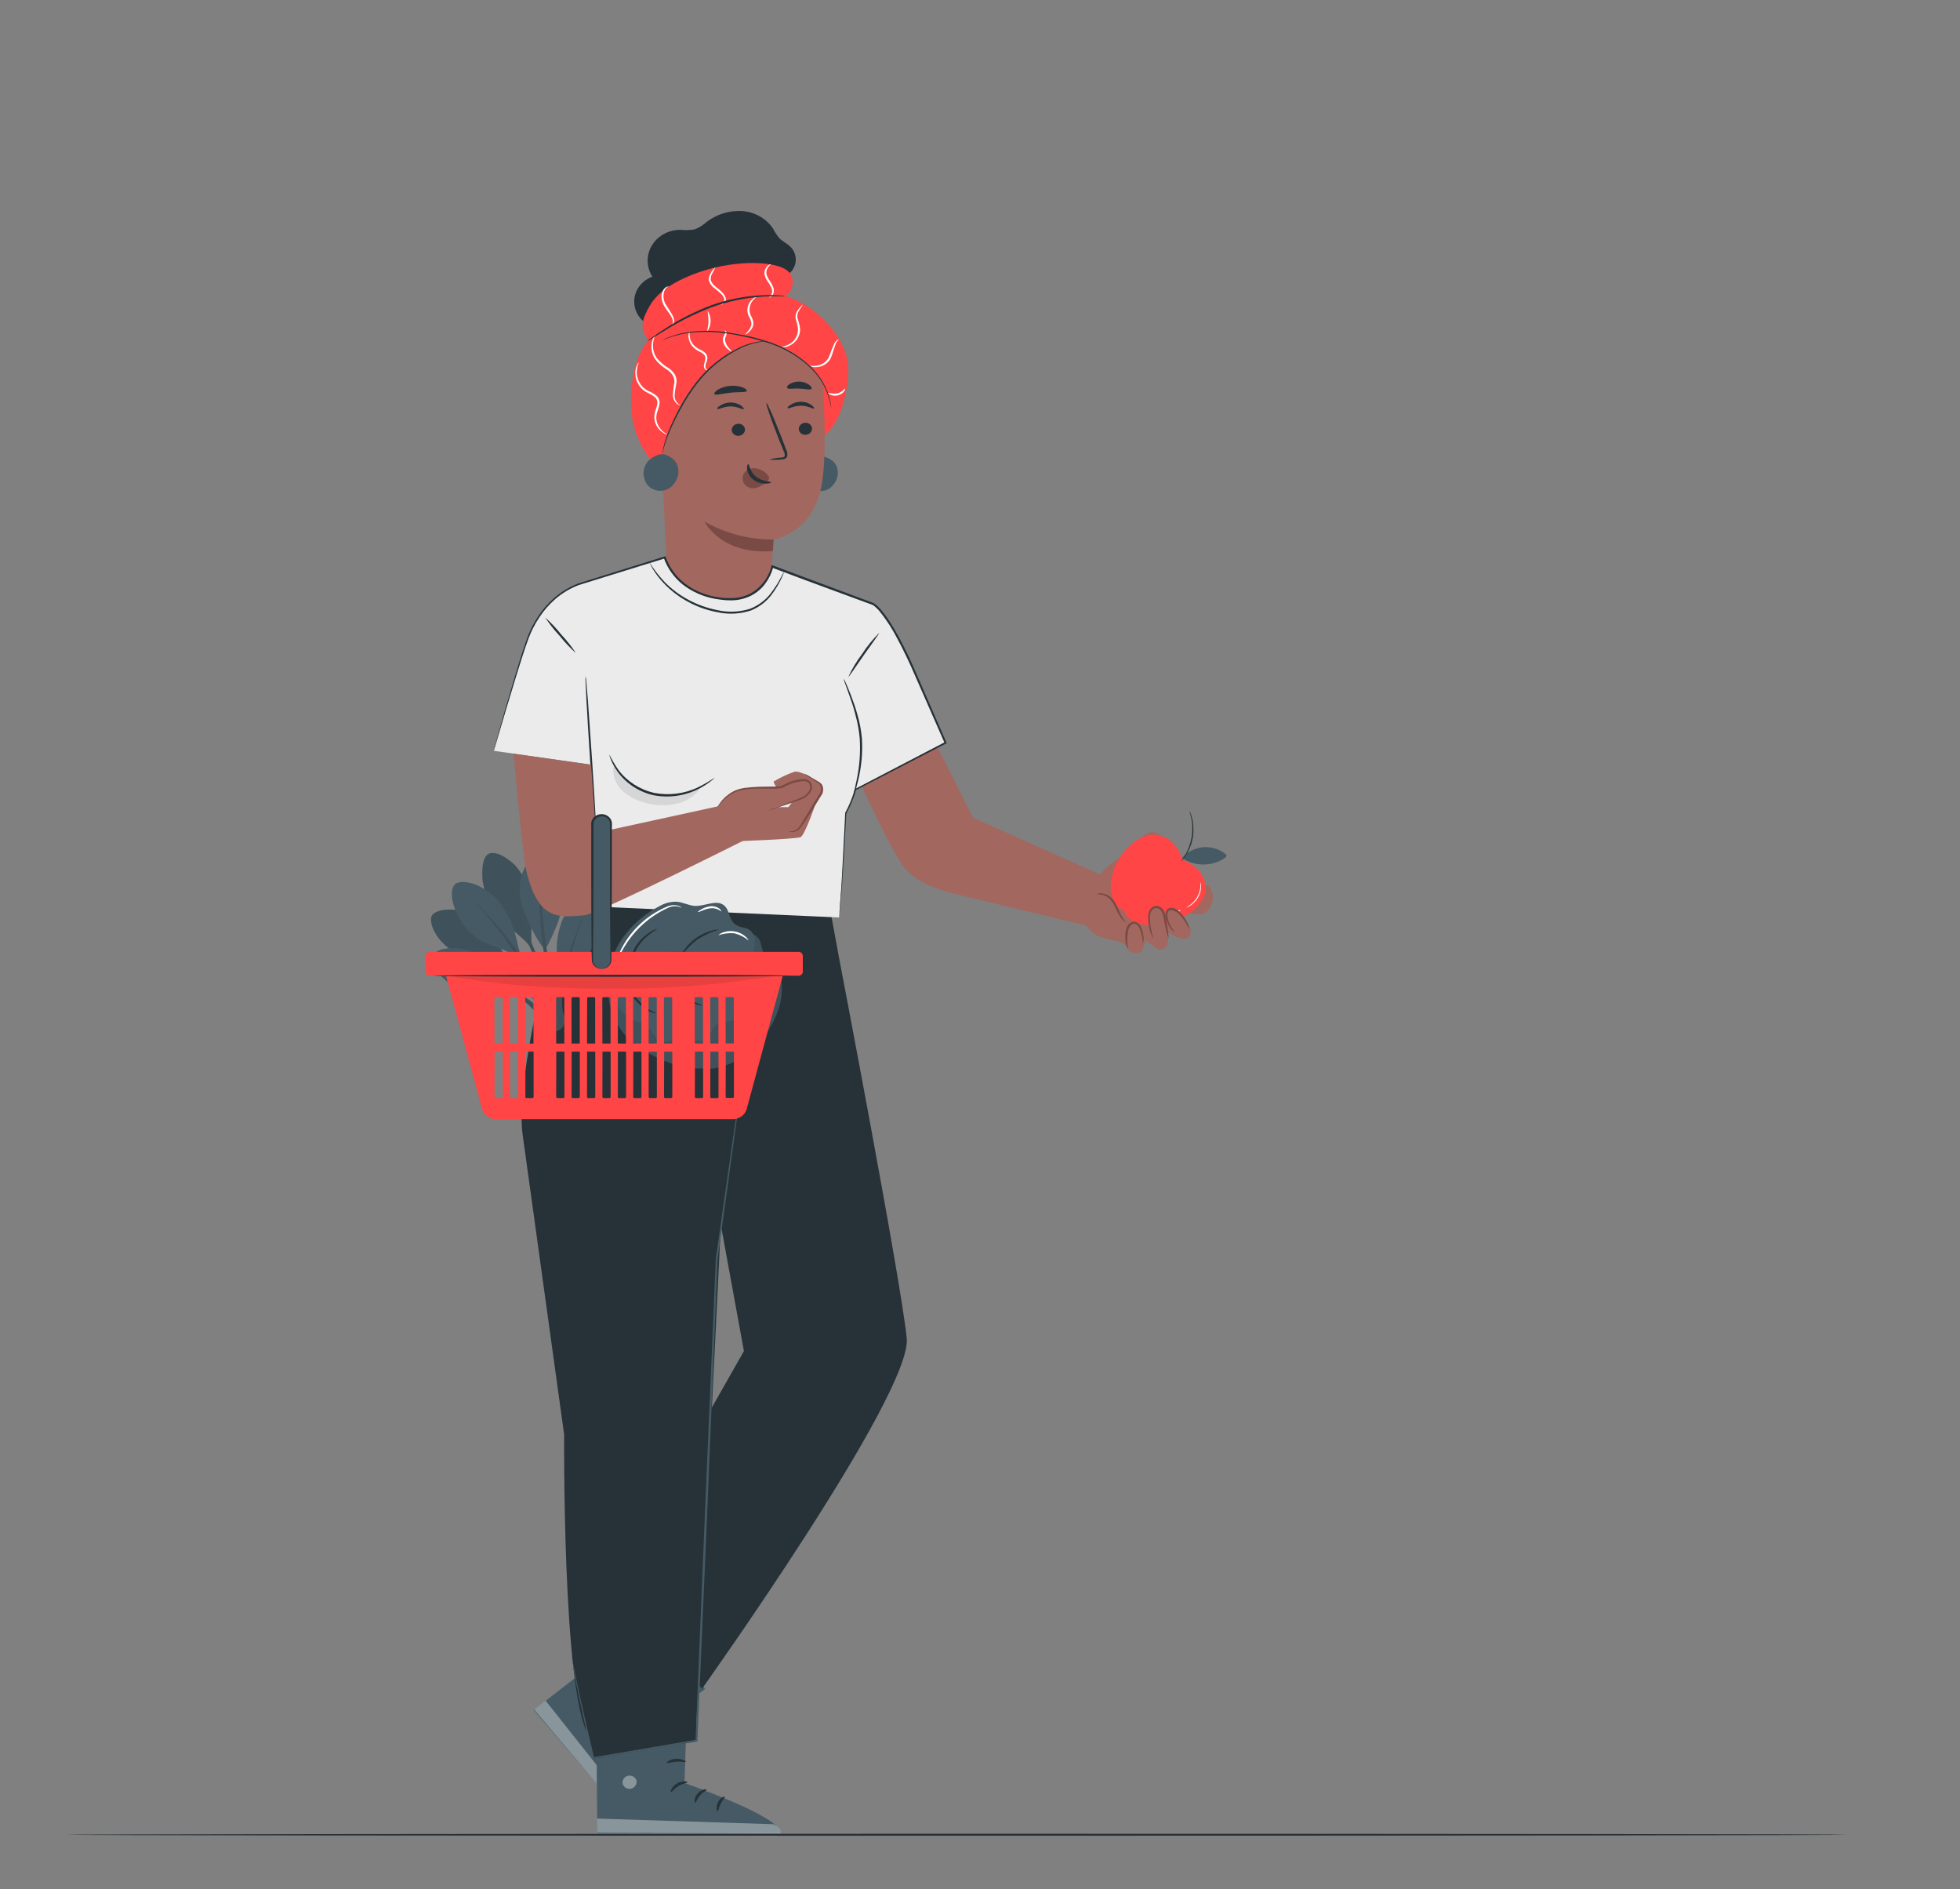 <svg width="468" height="451" viewBox="0 0 468 451" fill="none" xmlns="http://www.w3.org/2000/svg">
<rect x="0" y="0" width="468" height="451" fill="#808080" stroke="none"/>
<path d="M15.651 438.012C15.651 438.15 110.907 438.251 228.364 438.251C345.82 438.251 441.096 438.15 441.096 438.012C441.096 437.874 345.84 437.773 228.364 437.773C110.888 437.773 15.651 437.92 15.651 438.012Z" fill="#263238"/>
<path d="M262.14 210.947C262.14 210.947 261.644 208.858 265.328 206.153C269.012 203.449 270.878 202.906 270.878 202.906C270.878 202.906 272.676 198.306 275.291 198.655C277.906 199.005 277.41 201.047 277.332 201.903C277.254 202.759 272.676 210.017 272.676 210.017C272.676 210.017 271.364 214.507 267.116 214.82C262.869 215.133 262.14 210.947 262.14 210.947Z" fill="#A2675F"/>
<path d="M286.878 211.977C286.878 211.977 288.044 210.938 288.686 211.618C289.416 212.544 289.744 213.7 289.6 214.848C289.366 215.722 288.628 217.47 287.656 218.022C286.684 218.574 283.933 218.022 283.933 218.022L286.878 211.977Z" fill="#A2675F"/>
<path d="M269.188 226.053C268.552 225.378 267.721 224.894 266.797 224.664C265.377 224.388 261.839 223.744 260.78 222.548C259.72 221.352 258.301 219.871 258.301 219.871L262.131 209.374L277.761 212.52L281.299 220.8L269.188 226.053Z" fill="#A2675F"/>
<path d="M282.348 204.7C282.957 204.007 283.705 203.435 284.548 203.017C285.391 202.599 286.313 202.342 287.261 202.261C288.21 202.181 289.165 202.279 290.074 202.549C290.982 202.819 291.825 203.256 292.554 203.835C292.704 203.93 292.811 204.074 292.855 204.24C292.855 204.479 292.671 204.672 292.467 204.81C290.974 205.834 289.178 206.385 287.335 206.385C285.491 206.385 283.695 205.834 282.202 204.81" fill="#455A64"/>
<path d="M279.062 220.23C275.038 221.297 271.412 221.03 269.177 218.813C268.73 218.371 268.72 217.755 268.341 217.295C268.04 217.092 267.713 216.925 267.369 216.798C267.196 216.728 267.041 216.624 266.912 216.494C264.832 214.01 264.696 210.505 266.377 206.669C268.739 201.305 273.706 198.168 277.487 199.64C277.991 199.832 278.476 200.066 278.936 200.339C279.451 200.666 279.916 201.059 280.316 201.508C281.2 202.587 281.899 203.792 282.386 205.077L282.454 205.252C285.438 206.549 287.042 208.242 287.742 210.597C288.86 214.36 284.972 218.666 279.062 220.23Z" fill="#FF4545"/>
<path d="M283.203 216.678C283.577 216.585 283.927 216.423 284.234 216.2C285.004 215.69 285.637 215.015 286.081 214.23C286.525 213.445 286.768 212.573 286.79 211.683C286.826 211.318 286.773 210.949 286.634 210.606C286.634 210.606 286.634 211.02 286.634 211.674C286.562 212.528 286.303 213.359 285.875 214.114C285.446 214.869 284.858 215.532 284.146 216.062C283.582 216.467 283.184 216.642 283.203 216.678Z" fill="#FAFAFA"/>
<path d="M280.794 217.847C280.794 217.902 281.095 217.847 281.396 217.663C281.698 217.479 281.921 217.332 281.892 217.276C281.863 217.221 281.581 217.276 281.28 217.451C280.978 217.626 280.755 217.782 280.794 217.847Z" fill="#FAFAFA"/>
<path d="M284.02 193.623C283.972 193.623 284.244 194.313 284.467 195.463C284.595 196.125 284.67 196.796 284.691 197.469C284.706 198.291 284.648 199.112 284.516 199.925C284.373 200.736 284.155 201.533 283.865 202.308C283.624 202.942 283.332 203.557 282.99 204.148C282.397 205.151 281.921 205.712 281.96 205.739C282.091 205.624 282.211 205.498 282.319 205.362C282.455 205.213 282.582 205.056 282.698 204.893C282.859 204.68 283.008 204.459 283.145 204.231C283.523 203.644 283.848 203.029 284.117 202.391C284.743 200.82 285.028 199.146 284.953 197.469C284.927 196.787 284.833 196.109 284.671 195.445C284.613 195.159 284.526 194.902 284.458 194.681C284.407 194.49 284.342 194.302 284.263 194.12C284.201 193.947 284.12 193.78 284.02 193.623Z" fill="#263238"/>
<path d="M263.803 209.291L232.329 195.206C232.329 195.206 215.494 161.276 211.81 156.124C209.578 153.009 206.876 150.22 203.791 147.844L200.351 175.72C200.351 175.72 212.219 202.878 216.058 207.276C219.897 211.674 227.178 213.155 227.654 213.311C228.13 213.468 260.245 221.159 260.245 221.159L263.803 209.291Z" fill="#A2675F"/>
<path d="M261.858 213.44C261.858 213.523 262.481 213.44 263.375 213.67C263.886 213.823 264.359 214.074 264.765 214.406C265.253 214.839 265.651 215.353 265.941 215.924C266.423 217.034 266.995 218.107 267.652 219.135C268.225 219.926 268.837 220.183 268.857 220.137C268.876 220.091 268.41 219.733 267.953 218.951C267.496 218.169 267.068 216.991 266.388 215.703C266.071 215.079 265.621 214.525 265.066 214.075C264.604 213.71 264.052 213.46 263.462 213.348C262.934 213.188 262.362 213.22 261.858 213.44Z" fill="#7A4A45"/>
<path d="M278.917 217.12C279.434 216.953 279.995 216.953 280.511 217.12C281.25 217.405 284.079 221.481 284.234 221.812C284.39 222.143 284.429 223.946 283.029 224.13C282.15 224.212 281.272 223.961 280.589 223.431L278.917 222.658C278.917 222.658 279.073 225.418 278.451 226.035C278.18 226.346 277.801 226.554 277.381 226.622C276.962 226.689 276.53 226.612 276.167 226.403C275.583 225.961 273.416 224.415 273.416 224.415C273.416 224.415 273.221 227.102 272.055 227.396C271.593 227.52 271.106 227.531 270.638 227.428C270.171 227.325 269.739 227.111 269.382 226.807C269.003 224.856 268.937 222.862 269.188 220.892C269.499 220.275 271.277 220.202 271.861 221.186C272.309 222.152 272.635 223.165 272.833 224.204L274.572 222.732C274.572 222.732 273.999 218.067 274.65 217.368C275.301 216.669 276.818 216.273 277.459 217.368C277.933 218.402 278.26 219.491 278.431 220.607L278.976 220.423C278.976 220.423 277.488 218.325 278.917 217.12Z" fill="#A2675F"/>
<path d="M280.482 222.557C280.55 222.502 279.957 221.977 279.413 220.91C279.095 220.29 278.885 219.625 278.791 218.941C278.717 218.565 278.737 218.178 278.849 217.81C278.901 217.64 279.012 217.492 279.163 217.388C279.315 217.285 279.498 217.233 279.685 217.239C280.519 217.409 281.26 217.856 281.775 218.5C282.26 219.02 282.69 219.584 283.058 220.183C283.365 220.772 283.729 221.333 284.146 221.858C283.988 221.212 283.73 220.592 283.379 220.018C283.04 219.359 282.619 218.742 282.125 218.178C281.836 217.84 281.51 217.532 281.153 217.258C280.746 216.936 280.243 216.742 279.714 216.706C279.419 216.7 279.129 216.787 278.892 216.953C278.654 217.12 278.482 217.356 278.402 217.626C278.266 218.062 278.246 218.524 278.344 218.969C278.469 219.695 278.732 220.393 279.121 221.03C279.414 221.65 279.886 222.179 280.482 222.557Z" fill="#7A4A45"/>
<path d="M279.023 224.02C279.018 223.192 278.927 222.366 278.751 221.554C278.625 220.745 278.479 219.852 278.324 218.896C278.255 218.341 278.084 217.802 277.818 217.304C277.658 217.016 277.426 216.77 277.141 216.589C276.855 216.407 276.527 216.296 276.185 216.264C275.837 216.27 275.498 216.367 275.205 216.544C274.911 216.721 274.675 216.971 274.523 217.267C274.261 217.78 274.134 218.345 274.154 218.914C274.151 219.842 274.255 220.767 274.465 221.674C274.6 222.503 274.904 223.3 275.359 224.02C275.437 224.02 275.067 223.1 274.815 221.61C274.651 220.735 274.57 219.848 274.572 218.96C274.568 218.467 274.681 217.98 274.902 217.534C275.015 217.317 275.187 217.132 275.401 217C275.614 216.867 275.862 216.791 276.117 216.78C276.375 216.809 276.621 216.897 276.834 217.036C277.048 217.176 277.222 217.362 277.342 217.58C277.583 218.027 277.744 218.509 277.818 219.006C278.013 219.926 278.188 220.846 278.353 221.646C278.496 222.456 278.72 223.251 279.023 224.02Z" fill="#7A4A45"/>
<path d="M269.303 226.522C269.381 226.522 269.197 225.795 269.158 224.682C269.145 224.014 269.193 223.346 269.303 222.686C269.31 222.305 269.399 221.929 269.567 221.582C269.734 221.235 269.975 220.925 270.275 220.671C270.434 220.581 270.615 220.534 270.8 220.534C270.985 220.534 271.167 220.581 271.325 220.671C271.63 220.885 271.866 221.175 272.006 221.508C272.305 222.112 272.523 222.749 272.657 223.403C272.88 224.526 272.812 225.243 272.9 225.243C273.101 224.624 273.138 223.966 273.007 223.33C272.916 222.633 272.723 221.952 272.433 221.306C272.264 220.884 271.966 220.519 271.578 220.257C271.344 220.117 271.072 220.043 270.795 220.043C270.519 220.043 270.247 220.117 270.013 220.257C269.559 220.511 269.215 220.909 269.041 221.379C268.897 221.779 268.8 222.193 268.749 222.612C268.658 223.306 268.658 224.007 268.749 224.701C268.788 225.339 268.977 225.962 269.303 226.522Z" fill="#7A4A45"/>
<path d="M155.725 437.616H152.625L127.44 408.241L154.656 387.136L168.381 403.227L150.379 416.107C150.379 416.107 155.696 431.038 155.725 437.616Z" fill="#455A64"/>
<g opacity="0.6">
<path opacity="0.6" d="M143.284 405.002C142.92 404.769 142.477 404.671 142.042 404.727C141.606 404.783 141.207 404.989 140.922 405.306C140.666 405.643 140.555 406.059 140.611 406.471C140.667 406.882 140.886 407.258 141.223 407.523C141.61 407.771 142.08 407.873 142.542 407.81C143.004 407.747 143.424 407.523 143.721 407.183C143.954 406.806 144.023 406.359 143.915 405.935C143.806 405.511 143.527 405.144 143.138 404.91" fill="white"/>
</g>
<g opacity="0.6">
<path opacity="0.6" d="M152.402 437.524L127.548 408.149L130.279 406.005L155.26 437.524H152.402Z" fill="white"/>
</g>
<path d="M150.953 416.456C150.788 416.576 150.04 415.849 148.844 415.49C147.648 415.132 146.599 415.251 146.54 415.058C146.482 414.865 147.639 414.359 149.077 414.819C150.516 415.279 151.128 416.374 150.953 416.456Z" fill="#263238"/>
<path d="M152.373 420.955C152.246 421.121 151.401 420.651 150.225 420.661C149.048 420.67 148.193 421.084 148.067 420.918C147.94 420.753 148.786 419.934 150.225 419.998C151.663 420.063 152.528 420.835 152.373 420.955Z" fill="#263238"/>
<path d="M149.758 426.153C149.593 426.033 150.234 425.178 151.488 424.884C152.742 424.589 153.734 425.049 153.656 425.215C153.578 425.38 152.684 425.307 151.712 425.564C150.74 425.822 149.904 426.291 149.758 426.153Z" fill="#263238"/>
<path d="M154.716 413.08C154.511 413.126 154.123 412.233 153.296 411.396C152.47 410.559 151.586 410.09 151.654 409.906C151.722 409.722 152.888 409.906 153.841 410.918C154.793 411.93 154.91 413.08 154.716 413.08Z" fill="#263238"/>
<path d="M158.088 409.234C158.02 409.289 157.388 408.747 156.717 407.624C156.331 406.958 156.031 406.251 155.823 405.517C155.7 405.082 155.606 404.639 155.541 404.193C155.501 403.93 155.501 403.664 155.541 403.401C155.576 403.21 155.674 403.034 155.82 402.899C155.967 402.763 156.155 402.675 156.358 402.647C156.541 402.639 156.724 402.67 156.892 402.739C157.06 402.807 157.21 402.911 157.33 403.043C157.503 403.248 157.646 403.474 157.757 403.714C157.964 404.128 158.13 404.56 158.253 405.002C158.459 405.743 158.541 406.51 158.496 407.275C158.53 407.983 158.329 408.684 157.923 409.28C157.816 409.28 158.02 408.489 157.923 407.265C157.892 406.557 157.765 405.855 157.544 405.177C157.414 404.779 157.251 404.392 157.058 404.018C156.853 403.604 156.61 403.319 156.377 403.355C156.29 403.355 156.261 403.355 156.212 403.53C156.184 403.726 156.184 403.924 156.212 404.119C156.261 404.536 156.332 404.951 156.426 405.361C156.593 406.062 156.831 406.746 157.135 407.403C157.502 407.99 157.821 408.602 158.088 409.234Z" fill="#263238"/>
<path d="M157.679 409.216C157.602 409.216 157.932 408.415 158.953 407.532C159.558 407.02 160.252 406.609 161.004 406.318C161.453 406.147 161.918 406.017 162.394 405.931C162.693 405.847 163.01 405.837 163.314 405.901C163.619 405.965 163.901 406.103 164.134 406.299C164.251 406.447 164.323 406.622 164.34 406.806C164.357 406.99 164.319 407.175 164.231 407.339C164.102 407.575 163.939 407.792 163.745 407.983C163.301 408.448 162.764 408.824 162.165 409.089C161.566 409.355 160.916 409.504 160.255 409.529C158.836 409.575 158.078 409.069 158.127 409.013C158.819 409.049 159.514 409.049 160.207 409.013C160.934 408.917 161.63 408.672 162.248 408.296C162.612 408.08 162.94 407.813 163.22 407.505C163.541 407.183 163.725 406.833 163.57 406.732C163.418 406.637 163.246 406.575 163.066 406.551C162.886 406.527 162.703 406.542 162.53 406.594C162.1 406.663 161.677 406.768 161.266 406.907C160.572 407.15 159.918 407.485 159.322 407.9C158.253 408.636 157.777 409.28 157.679 409.216Z" fill="#263238"/>
<path d="M142.303 404.367L142.633 437.644L186.373 437.469C186.101 433.513 163.434 425.665 163.434 425.665L164.143 404.34L142.303 404.367Z" fill="#455A64"/>
<g opacity="0.6">
<path opacity="0.6" d="M149.903 423.927C149.483 424.049 149.125 424.314 148.899 424.67C148.673 425.027 148.595 425.45 148.679 425.859C148.789 426.262 149.06 426.609 149.436 426.827C149.811 427.045 150.261 427.117 150.691 427.027C151.135 426.897 151.513 426.615 151.75 426.236C151.987 425.856 152.067 425.407 151.974 424.976C151.81 424.568 151.485 424.237 151.068 424.052C150.651 423.866 150.174 423.841 149.738 423.982" fill="white"/>
</g>
<g opacity="0.6">
<path opacity="0.6" d="M142.623 437.515L142.574 434.148L184.643 435.5C184.643 435.5 186.587 436.31 186.363 437.607L142.623 437.515Z" fill="white"/>
</g>
<path d="M164.143 425.454C164.143 425.656 163.064 425.748 162.024 426.374C160.984 427 160.42 427.883 160.216 427.809C160.012 427.736 160.333 426.558 161.616 425.785C162.899 425.012 164.192 425.27 164.143 425.454Z" fill="#263238"/>
<path d="M168.74 427.229C168.789 427.423 167.866 427.772 167.146 428.628C166.427 429.483 166.174 430.394 165.999 430.385C165.824 430.376 165.649 429.235 166.563 428.186C167.477 427.137 168.731 427.036 168.74 427.229Z" fill="#263238"/>
<path d="M171.365 432.4C171.17 432.446 170.869 431.48 171.413 430.321C171.958 429.162 172.959 428.775 173.046 428.941C173.134 429.106 172.521 429.704 172.074 430.615C171.627 431.526 171.54 432.4 171.365 432.4Z" fill="#263238"/>
<path d="M163.763 420.578C163.676 420.762 162.694 420.486 161.489 420.578C160.284 420.67 159.341 421.019 159.224 420.854C159.107 420.688 160.021 419.934 161.44 419.879C162.859 419.824 163.841 420.44 163.763 420.578Z" fill="#263238"/>
<path d="M162.676 415.665C161.957 415.851 161.198 415.851 160.479 415.665C159.69 415.532 158.92 415.313 158.185 415.012C157.751 414.827 157.329 414.618 156.922 414.386C156.679 414.252 156.457 414.088 156.261 413.899C156.126 413.752 156.045 413.569 156.027 413.375C156.01 413.182 156.058 412.989 156.163 412.822C156.271 412.674 156.417 412.553 156.587 412.471C156.756 412.389 156.945 412.349 157.135 412.353C157.412 412.352 157.687 412.389 157.952 412.463C158.418 412.569 158.874 412.713 159.313 412.896C160.056 413.207 160.742 413.63 161.344 414.147C162.316 415.067 162.715 415.785 162.637 415.822C162.559 415.858 162.044 415.26 161.014 414.524C160.413 414.106 159.76 413.76 159.07 413.494C158.662 413.343 158.243 413.223 157.816 413.135C157.349 413.016 156.951 413.016 156.844 413.209C156.737 413.402 156.795 413.319 156.892 413.448C157.038 413.584 157.201 413.702 157.378 413.798C158.391 414.416 159.499 414.882 160.664 415.177C161.345 415.3 162.017 415.462 162.676 415.665Z" fill="#263238"/>
<path d="M162.395 415.959C161.987 415.381 161.786 414.694 161.821 414C161.781 413.233 161.876 412.465 162.103 411.727C162.244 411.291 162.43 410.869 162.657 410.467C162.771 410.192 162.96 409.949 163.204 409.763C163.447 409.578 163.738 409.456 164.047 409.409C164.252 409.403 164.453 409.456 164.626 409.559C164.799 409.662 164.936 409.812 165.019 409.989C165.133 410.228 165.209 410.482 165.243 410.743C165.32 411.206 165.32 411.678 165.243 412.141C165.113 412.922 164.779 413.659 164.271 414.285C163.415 415.361 162.531 415.61 162.511 415.536C162.492 415.463 163.182 415.049 163.833 414.009C164.209 413.414 164.442 412.748 164.514 412.059C164.571 411.662 164.571 411.259 164.514 410.863C164.436 410.421 164.261 410.071 164.086 410.117C163.911 410.163 163.503 410.449 163.328 410.798C163.114 411.158 162.932 411.533 162.783 411.921C162.55 412.59 162.412 413.286 162.375 413.991C162.278 415.168 162.511 415.932 162.395 415.959Z" fill="#263238"/>
<path d="M146.055 211.6C146.055 211.6 139.572 216.2 136.559 222.161C133.545 228.123 127.665 242.944 127.665 242.944C127.665 242.944 123.514 261.767 124.797 270.903C126.08 280.039 134.702 342.47 134.702 342.47C134.702 342.47 134.274 403.19 140.388 413.991L141.749 419.833L166.399 415.693L166.253 412.187L172.085 293.167L186.918 212.143L146.055 211.6Z" fill="#263238"/>
<path d="M200.467 229.319C200.467 229.319 215.212 306.148 216.505 319.479C217.797 332.81 167.652 403.126 167.652 403.126L144.703 380.503L177.634 322.543L166.942 264.15L181.833 212.548L197.473 213.072L200.467 229.319Z" fill="#263238"/>
<path d="M136.547 395.112C136.572 395.682 136.631 396.25 136.722 396.814C136.878 397.928 137.16 399.574 137.568 401.681C138.394 405.904 139.726 412.031 141.504 419.695V419.851H141.679L166.349 415.757H166.533V415.573C167.214 399.556 168.03 380.411 168.915 359.886C169.828 337.806 170.664 317.308 171.364 300.5C173.221 287.003 174.747 275.834 175.816 268.024C176.331 264.141 176.739 261.096 177.012 258.998C177.148 257.968 177.245 257.158 177.313 256.625C177.381 256.091 177.391 255.806 177.391 255.806C177.391 255.806 177.332 256.082 177.245 256.616C177.157 257.149 177.041 257.959 176.875 258.98C176.574 261.078 176.127 264.114 175.554 267.987C174.436 275.798 172.842 286.948 170.917 300.444C170.198 317.253 169.323 337.732 168.38 359.821C167.525 380.356 166.738 399.501 166.077 415.527L166.271 415.316L141.66 419.52L141.874 419.649C140.037 412.004 138.656 405.849 137.772 401.672C137.335 399.565 137.014 397.937 136.8 396.824C136.703 396.272 136.644 395.848 136.605 395.572C136.595 395.418 136.576 395.265 136.547 395.112Z" fill="#455A64"/>
<path d="M115.164 209.521C115.346 211.778 116.082 213.964 117.312 215.906C120.831 221.619 124.729 223.431 126.391 225.814C126.663 226.219 126.605 226.486 126.994 226.338C127.382 226.191 127.081 225.759 126.994 225.483C126.546 223.818 127.47 217.396 126.371 213.155C125.858 210.738 124.704 208.484 123.018 206.604C121.657 205.215 118.732 203.062 116.817 203.771C114.902 204.479 115.164 208.739 115.164 209.521Z" fill="#455A64"/>
<g opacity="0.3">
<path opacity="0.3" d="M115.164 209.521C115.346 211.778 116.082 213.964 117.312 215.906C120.831 221.619 124.729 223.431 126.391 225.814C126.663 226.219 126.605 226.486 126.994 226.338C127.382 226.191 127.081 225.759 126.994 225.483C126.546 223.818 127.47 217.396 126.371 213.155C125.858 210.738 124.704 208.484 123.018 206.604C121.657 205.215 118.732 203.062 116.817 203.771C114.902 204.479 115.164 208.739 115.164 209.521Z" fill="black"/>
</g>
<path d="M109.769 228.16C111.316 228.974 112.984 229.564 114.716 229.908C117.415 230.451 120.057 231.224 122.609 232.217C123.202 232.493 119.207 225.464 116.68 222.272C114.94 220.082 111.411 217.065 107.484 217.147C105.657 217.147 104.092 217.451 103.247 218.399C102.197 219.53 103.402 224.655 109.769 228.16Z" fill="#455A64"/>
<g opacity="0.3">
<path opacity="0.3" d="M109.769 228.16C111.316 228.974 112.984 229.564 114.716 229.908C117.415 230.451 120.057 231.224 122.609 232.217C123.202 232.493 119.207 225.464 116.68 222.272C114.94 220.082 111.411 217.065 107.484 217.147C105.657 217.147 104.092 217.451 103.247 218.399C102.197 219.53 103.402 224.655 109.769 228.16Z" fill="black"/>
</g>
<path d="M108.468 235.52C110.93 236.786 113.737 237.321 116.525 237.056C121.123 236.56 123.077 237.627 123.077 237.627C123.271 237.351 122.921 236.55 123.193 236.707C121.831 235.663 120.63 234.442 119.626 233.082C118.12 230.929 116.438 228.022 110.392 226.522C109.42 226.283 104.055 225.878 103.297 228.362C102.538 230.846 106.028 234.039 108.468 235.52Z" fill="#455A64"/>
<path d="M132.932 209.493C134.262 212.837 134.402 216.5 133.331 219.926C132.472 222.218 131.442 224.45 130.249 226.605C130.181 227.203 127.139 223.183 124.923 216.917C123.934 214.361 123.811 211.576 124.573 208.95C124.884 207.947 126.138 204.589 128.461 204.599C130.784 204.608 132.572 208.637 132.932 209.493Z" fill="#455A64"/>
<path d="M142.38 223.063C142.04 225.404 140.986 227.6 139.348 229.384C138.039 230.837 136.605 232.185 135.061 233.413C134.721 233.413 134.391 233.744 134.4 233.413C133.397 231.197 132.9 228.805 132.942 226.394C132.972 224.05 133.439 221.729 134.323 219.54C136.053 216.007 138.784 214.774 140.213 215.409C142.264 216.356 142.73 220.266 142.38 223.063Z" fill="#455A64"/>
<path d="M114.397 211.545C116.559 212.654 118.414 214.23 119.811 216.145C123.699 221.757 123.262 226.053 124.613 228.648C124.924 229.246 124.943 230.929 124.292 229.926C122.484 227.166 119.179 226.357 117.488 225.768C114.553 224.78 112.061 222.875 110.422 220.367C107.088 215.381 107.681 211.913 108.672 211.075C109.984 209.99 113.104 210.855 114.397 211.545Z" fill="#455A64"/>
<path d="M121.452 235.824C124.105 237.056 126.538 238.674 128.664 240.617C126.26 236.444 123.049 232.737 119.197 229.687C113.579 225.152 106.901 220.864 106.901 220.864C111.655 223.333 116.135 226.245 120.276 229.558C122.653 231.451 124.908 233.475 127.031 235.621C126.798 235.06 126.526 234.462 126.234 233.781C121.734 223.661 111.985 213.863 111.985 213.863C111.985 213.863 122.385 223.661 126.225 231.518C127.012 233.128 128.237 235.796 129.549 238.473C129.607 237.36 129.549 233.597 127.274 227.912C124.737 221.646 118.313 206.586 118.264 206.466C118.215 206.347 125.185 220.726 128.314 228.353C129.228 230.598 130.336 233.358 131.23 235.833C130.783 233.33 130.258 229.954 129.559 225.538C128.807 219.74 128.628 213.888 129.024 208.058C129.124 213.622 129.529 219.177 130.239 224.701C130.916 229.102 131.91 233.455 133.213 237.728C133.485 236.265 133.942 234.398 134.516 232.015C135.728 227.32 137.411 222.745 139.541 218.353C137.846 222.634 136.475 227.025 135.439 231.49C133.903 238.685 133.981 240.019 134.691 242.595C135.711 246.275 131.24 247.627 129.51 244.324C128.246 241.932 126.293 238.961 120.451 236.155C113.9 232.999 106.386 230.322 106.386 230.322C111.581 231.7 116.626 233.542 121.452 235.824Z" fill="#455A64"/>
<path opacity="0.1" d="M121.452 235.824C124.105 237.056 126.538 238.674 128.664 240.617C126.26 236.444 123.049 232.737 119.197 229.687C113.579 225.152 106.901 220.864 106.901 220.864C111.655 223.333 116.135 226.245 120.276 229.558C122.653 231.451 124.908 233.475 127.031 235.621C126.798 235.06 126.526 234.462 126.234 233.781C121.734 223.661 111.985 213.863 111.985 213.863C111.985 213.863 122.385 223.661 126.225 231.518C127.012 233.128 128.237 235.796 129.549 238.473C129.607 237.36 129.549 233.597 127.274 227.912C124.737 221.646 118.313 206.586 118.264 206.466C118.215 206.347 125.185 220.726 128.314 228.353C129.228 230.598 130.336 233.358 131.23 235.833C130.783 233.33 130.258 229.954 129.559 225.538C128.807 219.74 128.628 213.888 129.024 208.058C129.124 213.622 129.529 219.177 130.239 224.701C130.916 229.102 131.91 233.455 133.213 237.728C133.485 236.265 133.942 234.398 134.516 232.015C135.728 227.32 137.411 222.745 139.541 218.353C137.846 222.634 136.475 227.025 135.439 231.49C133.903 238.685 133.981 240.019 134.691 242.595C135.711 246.275 131.24 247.627 129.51 244.324C128.246 241.932 126.293 238.961 120.451 236.155C113.9 232.999 106.386 230.322 106.386 230.322C111.581 231.7 116.626 233.542 121.452 235.824Z" fill="black"/>
<path d="M187.696 65.817C188.318 65.468 188.847 64.99 189.243 64.417C189.638 63.845 189.89 63.194 189.978 62.515C190.067 61.836 189.989 61.147 189.752 60.501C189.514 59.855 189.124 59.269 188.609 58.788C187.812 58.043 186.743 57.583 186.004 56.782C185.448 56.076 184.963 55.321 184.556 54.528C183.747 53.334 182.652 52.336 181.36 51.616C180.069 50.895 178.617 50.471 177.12 50.379C174.107 50.239 171.143 51.148 168.79 52.937C167.932 53.719 166.926 54.343 165.826 54.777C164.692 54.955 163.537 54.986 162.395 54.869C161.016 54.873 159.664 55.223 158.476 55.884C157.287 56.546 156.306 57.494 155.633 58.632C154.959 59.771 154.617 61.058 154.643 62.362C154.668 63.667 155.058 64.942 155.775 66.056C154.293 66.588 153.056 67.598 152.284 68.908C151.511 70.219 151.253 71.745 151.554 73.219C151.855 74.692 152.696 76.017 153.929 76.961C155.162 77.904 156.708 78.405 158.293 78.375C160.213 78.186 162.073 77.635 163.765 76.755C170.952 73.702 178.486 71.439 186.218 70.012" fill="#263238"/>
<path d="M156.912 111.541C153.122 107.579 150.923 102.483 150.701 97.143C150.497 91.853 151.401 85.247 154.861 81.098C152.45 78.623 153.452 75.872 155.192 72.928C156.931 69.984 159.993 67.969 163.181 66.488C167.953 64.272 173.16 63.018 178.471 62.808C182.787 62.643 188.531 63.333 189.114 66.277C189.337 67.075 189.315 67.918 189.05 68.705C188.785 69.492 188.288 70.191 187.617 70.72C190.618 71.671 193.357 73.243 195.636 75.32C201.021 80.206 203.121 85.155 202.44 90.666C201.76 96.177 200.496 100.464 196.968 103.951" fill="#FF4545"/>
<path d="M193.469 110.4C194.081 109.821 194.831 109.388 195.656 109.14H195.49C195.641 109.109 195.794 109.088 195.947 109.075C196.228 109.01 196.52 108.999 196.806 109.043C197.092 109.088 197.365 109.186 197.609 109.333C198.527 109.673 199.274 110.331 199.699 111.173C200.028 111.919 200.136 112.736 200.009 113.536C199.882 114.335 199.526 115.087 198.98 115.708C198.581 116.278 198.008 116.72 197.338 116.975C196.668 117.23 195.932 117.286 195.227 117.136C194.522 116.987 193.882 116.638 193.391 116.137C192.9 115.636 192.581 115.005 192.477 114.328C192.283 113.647 192.273 112.931 192.446 112.245C192.619 111.559 192.971 110.925 193.469 110.4Z" fill="#455A64"/>
<path d="M159.973 150.705L156.882 87.078C156.866 86.052 157.257 85.057 157.976 84.29C158.695 83.522 159.692 83.037 160.77 82.929L183.894 77.565C191.291 76.875 196.141 85.523 196.53 92.552C196.996 100.354 197.23 109.894 196.209 115.708C194.158 127.402 184.672 128.828 184.672 128.828L183.991 138.34L183.875 153.3L159.973 150.705Z" fill="#A2675F"/>
<path d="M193.896 102.295C193.897 102.687 193.735 103.064 193.447 103.346C193.158 103.627 192.765 103.792 192.351 103.804C192.149 103.816 191.946 103.79 191.755 103.728C191.563 103.665 191.387 103.568 191.236 103.44C191.085 103.312 190.962 103.158 190.875 102.985C190.788 102.812 190.738 102.624 190.728 102.433C190.728 102.041 190.889 101.665 191.178 101.385C191.467 101.105 191.86 100.943 192.273 100.933C192.475 100.919 192.677 100.944 192.869 101.005C193.06 101.067 193.236 101.164 193.388 101.291C193.539 101.417 193.662 101.572 193.749 101.744C193.837 101.916 193.887 102.104 193.896 102.295Z" fill="#263238"/>
<path d="M194.354 97.52C194.159 97.713 192.964 96.858 191.263 96.858C189.562 96.858 188.298 97.649 188.113 97.446C187.929 97.244 188.23 97.005 188.774 96.637C189.514 96.155 190.394 95.904 191.292 95.919C192.181 95.918 193.047 96.189 193.761 96.692C194.276 97.06 194.461 97.409 194.354 97.52Z" fill="#263238"/>
<path d="M177.887 102.534C177.887 102.926 177.726 103.303 177.437 103.585C177.149 103.867 176.756 104.031 176.341 104.043C176.139 104.055 175.937 104.029 175.745 103.967C175.554 103.905 175.377 103.807 175.226 103.679C175.075 103.552 174.952 103.397 174.865 103.224C174.778 103.051 174.728 102.863 174.718 102.672C174.718 102.281 174.879 101.905 175.168 101.624C175.457 101.344 175.85 101.182 176.263 101.172C176.465 101.159 176.667 101.183 176.859 101.245C177.05 101.306 177.227 101.403 177.378 101.53C177.529 101.657 177.652 101.811 177.739 101.983C177.827 102.156 177.877 102.343 177.887 102.534Z" fill="#263238"/>
<path d="M177.586 97.686C177.382 97.879 176.186 97.032 174.485 97.023C172.784 97.014 171.569 97.814 171.336 97.612C171.103 97.409 171.452 97.18 171.997 96.802C172.739 96.326 173.617 96.075 174.514 96.085C175.402 96.093 176.265 96.363 176.983 96.858C177.508 97.244 177.683 97.603 177.586 97.686Z" fill="#263238"/>
<path d="M183.68 109.701C184.584 109.442 185.518 109.291 186.46 109.25C186.898 109.25 187.306 109.13 187.384 108.854C187.416 108.431 187.315 108.008 187.092 107.64C186.694 106.646 186.266 105.598 185.829 104.494C184.069 100.013 182.806 96.324 183 96.214C183.194 96.103 184.769 99.728 186.519 104.218C186.946 105.322 187.345 106.37 187.734 107.382C187.999 107.883 188.075 108.455 187.947 109.002C187.881 109.145 187.783 109.273 187.658 109.376C187.534 109.48 187.387 109.556 187.228 109.6C186.984 109.663 186.733 109.694 186.48 109.692C185.551 109.806 184.61 109.809 183.68 109.701Z" fill="#263238"/>
<path d="M184.721 128.8C178.899 128.844 173.178 127.356 168.197 124.503C168.197 124.503 172.153 132.572 184.536 131.56L184.721 128.8Z" fill="#7A4A45"/>
<path d="M183.408 113.546C183.026 113.01 182.513 112.569 181.912 112.262C181.311 111.954 180.64 111.789 179.957 111.78C179.512 111.785 179.075 111.891 178.682 112.089C178.29 112.288 177.954 112.573 177.702 112.921C177.429 113.327 177.291 113.802 177.309 114.283C177.326 114.764 177.497 115.229 177.799 115.617C178.101 116.004 178.52 116.296 179.001 116.453C179.481 116.611 180.001 116.627 180.492 116.5C181.44 116.209 182.302 115.711 183.009 115.046C183.238 114.886 183.424 114.679 183.554 114.439C183.621 114.31 183.651 114.166 183.641 114.022C183.63 113.878 183.58 113.74 183.495 113.62" fill="#7A4A45"/>
<path d="M178.656 110.786C178.938 110.786 178.928 112.525 180.503 113.785C182.078 115.046 184.051 114.862 184.06 115.101C184.07 115.34 183.623 115.441 182.787 115.46C181.703 115.464 180.651 115.109 179.813 114.457C179.012 113.826 178.499 112.926 178.384 111.945C178.345 111.209 178.53 110.777 178.656 110.786Z" fill="#263238"/>
<path d="M178.344 93.306C178.169 93.748 176.468 93.527 174.456 93.748C172.444 93.969 170.83 94.466 170.568 94.07C170.451 93.877 170.733 93.472 171.384 93.049C172.264 92.526 173.264 92.21 174.3 92.129C175.324 92.023 176.359 92.145 177.323 92.488C178.013 92.754 178.344 93.104 178.344 93.306Z" fill="#263238"/>
<path d="M193.769 92.819C193.458 93.187 192.292 92.819 190.853 92.764C189.415 92.708 188.248 92.994 187.937 92.607C187.811 92.423 188.005 92.055 188.53 91.687C189.236 91.274 190.056 91.07 190.885 91.099C191.714 91.129 192.515 91.391 193.186 91.853C193.74 92.267 193.896 92.644 193.769 92.819Z" fill="#263238"/>
<path d="M185.557 80.96C185.557 80.96 173.951 80.638 164.989 92.92C159.079 101.016 157.709 111.255 157.709 111.255L153.52 91.678L156.96 82.8L165.038 78.614L180.288 77.988L185.984 80.748" fill="#FF4545"/>
<path d="M162.792 81.641C181.337 77.666 196.024 83.655 198.532 97.409L202.42 88.43L192.972 77.344L182.484 74.584L161.256 77.344L162.792 81.641Z" fill="#FF4545"/>
<path d="M154.899 109.912C155.556 109.289 156.363 108.825 157.251 108.56H157.076C157.239 108.525 157.405 108.504 157.572 108.496C157.872 108.423 158.184 108.409 158.49 108.454C158.796 108.5 159.089 108.605 159.351 108.762C160.336 109.137 161.14 109.845 161.606 110.75C161.956 111.553 162.069 112.431 161.932 113.29C161.795 114.149 161.413 114.956 160.828 115.626C160.385 116.217 159.767 116.671 159.052 116.931C158.336 117.192 157.556 117.246 156.808 117.088C156.061 116.929 155.379 116.566 154.849 116.042C154.319 115.518 153.964 114.858 153.83 114.144C153.619 113.411 153.606 112.639 153.793 111.899C153.98 111.16 154.36 110.476 154.899 109.912Z" fill="#455A64"/>
<path d="M159.371 103.721C159.073 103.691 158.789 103.59 158.545 103.426C157.846 103.032 157.269 102.47 156.873 101.798C156.259 100.79 156.081 99.597 156.377 98.468C156.542 97.851 156.795 97.235 156.912 96.627C156.994 96.322 156.995 96.003 156.913 95.697C156.832 95.392 156.671 95.111 156.445 94.879C155.916 94.432 155.315 94.066 154.666 93.794C154.028 93.481 153.46 93.052 152.995 92.534C152.231 91.637 151.782 90.537 151.711 89.387C151.652 88.623 151.786 87.857 152.1 87.151C152.197 86.887 152.353 86.646 152.557 86.443C152.164 87.368 151.995 88.365 152.061 89.359C152.183 90.422 152.632 91.427 153.354 92.248C153.787 92.717 154.312 93.102 154.9 93.38C155.611 93.67 156.267 94.068 156.844 94.558C157.12 94.842 157.317 95.186 157.419 95.56C157.521 95.934 157.524 96.326 157.427 96.701C157.291 97.409 157.019 98.017 156.863 98.596C156.568 99.624 156.696 100.719 157.223 101.66C157.571 102.301 158.07 102.858 158.681 103.288C159.099 103.574 159.381 103.684 159.371 103.721Z" fill="white"/>
<path d="M156.494 79.874C156.11 80.75 155.909 81.687 155.901 82.634C155.924 83.639 156.237 84.619 156.805 85.468C157.612 86.449 158.6 87.284 159.721 87.933C160.311 88.344 160.805 88.868 161.169 89.47C161.479 90.056 161.604 90.714 161.529 91.365C161.311 92.371 161.155 93.388 161.062 94.41C161.048 95.088 161.305 95.745 161.781 96.25C162.131 96.582 162.442 96.618 162.423 96.674C162.404 96.729 162.345 96.674 162.209 96.674C162.003 96.623 161.811 96.532 161.645 96.407C161.354 96.161 161.119 95.863 160.952 95.529C160.785 95.196 160.69 94.834 160.673 94.466C160.704 93.425 160.821 92.388 161.023 91.365C161.079 90.798 160.965 90.227 160.693 89.718C160.364 89.173 159.921 88.697 159.39 88.32C158.228 87.638 157.215 86.751 156.406 85.707C155.813 84.786 155.512 83.722 155.541 82.644C155.555 81.928 155.727 81.222 156.047 80.573C156.133 80.309 156.287 80.07 156.494 79.874Z" fill="white"/>
<path d="M169.373 88.366C169.373 88.366 169.227 88.541 168.868 88.467C168.659 88.415 168.474 88.298 168.343 88.136C168.163 87.922 168.067 87.655 168.071 87.382C168.071 86.793 168.401 86.176 168.44 85.541C168.479 84.907 167.934 84.382 167.215 84.023C166.46 83.709 165.794 83.23 165.271 82.625C164.86 82.101 164.584 81.493 164.464 80.85C164.296 80.272 164.359 79.656 164.639 79.12C164.632 79.675 164.678 80.229 164.775 80.776C164.926 81.351 165.208 81.888 165.602 82.349C166.114 82.894 166.748 83.325 167.458 83.609C167.858 83.803 168.215 84.069 168.508 84.391C168.797 84.717 168.94 85.136 168.907 85.56C168.809 86.351 168.44 86.876 168.43 87.4C168.407 87.584 168.443 87.77 168.533 87.934C168.623 88.098 168.763 88.232 168.936 88.32C169.188 88.403 169.363 88.32 169.373 88.366Z" fill="white"/>
<path d="M173.036 78.89C173.036 78.89 173.163 78.89 173.299 78.982C173.382 79.077 173.443 79.188 173.48 79.306C173.517 79.425 173.528 79.549 173.513 79.672C173.438 79.987 173.334 80.295 173.202 80.592C173.105 80.917 173.105 81.261 173.202 81.585C173.382 82.203 173.715 82.77 174.174 83.242C174.523 83.637 174.747 83.895 174.698 83.95C174.65 84.005 174.349 83.83 173.921 83.481C173.305 83.011 172.865 82.366 172.667 81.641C172.564 81.228 172.591 80.797 172.745 80.399C172.897 80.133 173.033 79.86 173.153 79.58C173.205 79.344 173.163 79.099 173.036 78.89Z" fill="white"/>
<path d="M191.611 72.744C191.611 72.744 191.611 72.938 191.407 73.213C191.203 73.49 190.941 73.876 190.668 74.364C190.513 74.644 190.417 74.951 190.387 75.267C190.357 75.583 190.393 75.901 190.494 76.204C190.788 76.996 190.975 77.822 191.048 78.66C191.045 79.533 190.768 80.385 190.251 81.107C189.829 81.69 189.257 82.162 188.588 82.478C188.007 82.815 187.319 82.948 186.644 82.855C187.262 82.686 187.861 82.461 188.433 82.183C189.015 81.858 189.507 81.407 189.871 80.868C190.312 80.207 190.548 79.442 190.552 78.66C190.483 77.856 190.313 77.062 190.046 76.296C189.95 75.946 189.929 75.582 189.984 75.225C190.039 74.868 190.169 74.525 190.367 74.216C190.635 73.835 190.93 73.473 191.252 73.131C191.466 72.864 191.582 72.726 191.611 72.744Z" fill="white"/>
<path d="M200.292 81.043C200.37 81.126 199.738 81.383 199.495 82.248C199.379 82.689 199.145 83.223 198.961 83.784C198.796 84.443 198.561 85.084 198.261 85.698C197.934 86.261 197.461 86.736 196.886 87.077C196.311 87.418 195.653 87.615 194.975 87.648C194.425 87.728 193.863 87.61 193.401 87.317C193.401 87.234 194.013 87.437 194.946 87.317C195.542 87.241 196.111 87.035 196.608 86.716C197.106 86.397 197.519 85.973 197.814 85.477C198.097 84.881 198.335 84.266 198.523 83.637C198.747 83.039 199 82.57 199.165 82.128C199.298 81.756 199.553 81.433 199.894 81.208C200.127 81.061 200.273 81.024 200.292 81.043Z" fill="white"/>
<path d="M201.798 92.782C201.846 92.782 201.798 93.076 201.535 93.444C201.168 93.915 200.64 94.25 200.04 94.391C199.44 94.532 198.807 94.471 198.25 94.217C197.832 94.015 197.657 93.794 197.696 93.748C198.416 93.958 199.174 94.021 199.922 93.932C201.127 93.647 201.671 92.708 201.798 92.782Z" fill="white"/>
<path d="M180.647 70.84C180.696 70.913 180.132 71.189 179.607 71.944C179.269 72.427 179.059 72.981 178.995 73.557C178.93 74.134 179.014 74.716 179.238 75.256C179.63 75.863 179.86 76.551 179.909 77.261C179.861 77.857 179.616 78.424 179.209 78.881C178.538 79.635 177.955 79.902 177.926 79.856C177.897 79.81 178.373 79.423 178.898 78.678C179.217 78.262 179.399 77.766 179.423 77.252C179.348 76.599 179.119 75.97 178.752 75.412C178.454 74.744 178.38 74.006 178.538 73.296C178.671 72.735 178.937 72.209 179.316 71.76C179.977 70.987 180.647 70.84 180.647 70.84Z" fill="white"/>
<path d="M168.886 79.12C168.75 79.065 169.149 78.025 169.168 76.7C169.187 75.376 168.876 74.327 169.013 74.281C169.469 75.019 169.699 75.863 169.676 76.717C169.654 77.572 169.38 78.404 168.886 79.12Z" fill="white"/>
<path d="M160.323 77.905C160.323 77.905 160.43 77.786 160.537 77.547C160.691 77.22 160.729 76.855 160.644 76.507C160.488 75.587 159.535 74.557 158.7 73.241C158.313 72.607 158.065 71.906 157.971 71.18C157.893 70.572 158.001 69.956 158.282 69.405C158.464 69.013 158.778 68.689 159.176 68.485C159.467 68.365 159.642 68.402 159.642 68.429C159.642 68.457 159.497 68.503 159.273 68.65C158.971 68.87 158.741 69.167 158.612 69.506C158.42 70.083 158.369 70.694 158.461 71.293C158.554 71.892 158.788 72.464 159.147 72.965C159.885 74.216 160.857 75.329 160.964 76.415C161.024 76.832 160.917 77.256 160.663 77.602C160.517 77.887 160.323 77.933 160.323 77.905Z" fill="white"/>
<path d="M172.162 72.79C172.162 72.79 172.24 72.634 172.434 72.432C172.716 72.187 172.909 71.866 172.988 71.512C172.875 70.995 172.593 70.525 172.181 70.168C171.734 69.699 171.131 69.249 170.529 68.761C169.901 68.296 169.451 67.65 169.246 66.921C169.213 66.299 169.383 65.682 169.732 65.154C169.982 64.662 170.336 64.224 170.772 63.867C170.581 64.366 170.34 64.846 170.053 65.302C169.787 65.783 169.669 66.325 169.712 66.866C169.917 67.493 170.325 68.043 170.879 68.439C172.016 69.359 173.328 70.343 173.338 71.585C173.285 71.793 173.189 71.988 173.056 72.161C172.922 72.333 172.754 72.478 172.56 72.588C172.327 72.735 172.181 72.809 172.162 72.79Z" fill="white"/>
<path d="M183.641 71.015C183.966 70.731 184.201 70.368 184.321 69.966C184.413 69.529 184.362 69.077 184.176 68.669C183.926 68.146 183.63 67.644 183.291 67.169C182.923 66.655 182.668 66.076 182.543 65.467C182.479 64.939 182.609 64.406 182.912 63.958C183.379 63.176 184.049 63.038 184.049 63.121C183.703 63.391 183.424 63.73 183.233 64.115C183.019 64.508 182.937 64.955 183 65.394C183.143 65.939 183.387 66.455 183.719 66.921C184.079 67.421 184.379 67.958 184.613 68.522C184.81 69.014 184.83 69.554 184.671 70.058C184.559 70.4 184.33 70.698 184.02 70.904C183.797 71.033 183.651 71.042 183.641 71.015Z" fill="white"/>
<path d="M187.617 70.711C187.145 70.75 186.67 70.75 186.198 70.711C185.294 70.711 183.982 70.711 182.368 70.794C178.164 71.045 174.023 71.889 170.082 73.296C166.164 74.777 162.413 76.627 158.885 78.816L155.658 80.794C155.281 81.064 154.877 81.298 154.453 81.494C154.788 81.177 155.156 80.894 155.551 80.647C156.27 80.123 157.339 79.396 158.69 78.531C162.188 76.245 165.948 74.341 169.898 72.855C173.884 71.425 178.089 70.62 182.349 70.472C183.645 70.425 184.943 70.447 186.237 70.536C186.702 70.553 187.164 70.612 187.617 70.711Z" fill="#263238"/>
<path d="M158.292 81.116C158.292 81.116 158.292 81.116 158.409 81.116L158.759 80.987L159.323 80.757L160.1 80.491C161.762 79.934 163.488 79.566 165.242 79.396C167.83 79.136 170.442 79.183 173.018 79.534C174.486 79.709 176.002 79.994 177.577 80.325C179.151 80.656 180.755 81.043 182.369 81.54C188.91 83.379 193.906 87.4 196.132 91.034C197.016 92.468 197.671 94.018 198.076 95.634C198.232 96.204 198.319 96.655 198.377 96.959L198.455 97.308C198.455 97.391 198.455 97.428 198.455 97.428C198.458 97.388 198.458 97.348 198.455 97.308C198.455 97.207 198.455 97.097 198.455 96.95C198.398 96.498 198.314 96.049 198.203 95.606C197.834 93.961 197.194 92.381 196.307 90.924C194.101 87.243 189.056 83.159 182.466 81.254C180.833 80.757 179.21 80.334 177.606 80.04C176.002 79.746 174.495 79.442 173.028 79.258C170.417 78.918 167.772 78.893 165.155 79.184C163.392 79.376 161.661 79.774 160.003 80.371L159.225 80.665L158.681 80.914L158.341 81.079L158.292 81.116Z" fill="#263238"/>
<path d="M182.465 81.466C182.332 81.452 182.199 81.452 182.066 81.466C181.682 81.49 181.299 81.533 180.919 81.595C179.522 81.829 178.163 82.234 176.876 82.8C172.668 84.773 169.021 87.672 166.242 91.255C164.725 93.221 163.386 95.305 162.238 97.483C161.27 99.246 160.407 101.058 159.652 102.911C159.144 104.16 158.732 105.442 158.418 106.748C158.311 107.208 158.243 107.576 158.213 107.824C158.192 107.949 158.192 108.076 158.213 108.201C158.255 108.081 158.287 107.958 158.311 107.833C158.311 107.585 158.447 107.226 158.563 106.775C158.915 105.505 159.354 104.257 159.876 103.04C160.652 101.206 161.531 99.412 162.51 97.667C163.654 95.503 164.991 93.435 166.505 91.485C169.26 87.937 172.851 85.045 176.992 83.039C178.259 82.461 179.593 82.029 180.968 81.751C181.454 81.659 181.843 81.604 182.095 81.576C182.221 81.548 182.345 81.511 182.465 81.466Z" fill="#263238"/>
<path d="M139.571 162.435L142.021 206.844L137.229 216.2L200.351 219.034L201.002 211.131L201.925 194.12C208.992 181.369 203.451 164.726 203.451 164.726L208.477 144.21L184.458 135.24C184.458 135.24 182.68 143.75 173.3 143.032C161.218 142.112 158.72 133.06 158.72 133.06L138.677 139.288L139.571 162.435Z" fill="#EBEBEB"/>
<path d="M138.715 139.26C138.715 139.26 129.539 141.615 125.632 153.483C122.142 164.063 117.914 179.243 117.914 179.243L142.039 182.675L140.221 146.317L138.715 139.26Z" fill="#EBEBEB"/>
<path d="M208.475 144.21C208.475 144.21 211.586 145.636 217.476 158.498C221.316 166.879 225.709 177.321 225.709 177.321L204.169 188.49L199.825 173.77L208.475 144.21Z" fill="#EBEBEB"/>
<path d="M201.44 162.021C201.506 162.404 201.62 162.778 201.78 163.134C202.062 163.935 202.421 164.974 202.849 166.134C203.277 167.293 203.821 168.894 204.249 170.623C204.761 172.463 205.106 174.34 205.279 176.235C205.502 179.695 205.231 183.167 204.472 186.558C204.21 187.79 203.986 188.83 203.802 189.658C203.692 190.031 203.624 190.413 203.597 190.799C203.777 190.447 203.911 190.077 203.996 189.695C204.22 188.986 204.501 187.928 204.822 186.631C205.696 183.219 206.024 179.702 205.794 176.198C205.619 174.275 205.255 172.372 204.706 170.513C204.229 168.792 203.675 167.284 203.199 166.023C202.723 164.763 202.285 163.76 201.974 163.07C201.836 162.704 201.656 162.352 201.44 162.021Z" fill="#263238"/>
<path d="M139.823 161.386C139.772 161.903 139.772 162.424 139.823 162.941C139.872 164.017 139.94 165.453 140.027 167.173C140.221 170.752 140.523 175.683 140.882 181.139C141.242 186.594 141.611 191.525 141.854 195.095C142 196.815 142.127 198.241 142.214 199.318C142.242 199.837 142.31 200.354 142.418 200.863C142.462 200.343 142.462 199.82 142.418 199.299C142.36 198.223 142.292 196.797 142.214 195.067C142.02 191.489 141.718 186.557 141.349 181.102C140.98 175.646 140.63 170.724 140.377 167.155C140.221 165.434 140.105 164.008 140.008 162.932C139.983 162.413 139.922 161.897 139.823 161.386Z" fill="#263238"/>
<path d="M145.491 180.108C145.549 180.505 145.664 180.891 145.831 181.258C146.226 182.257 146.745 183.209 147.377 184.092C149.387 186.963 152.465 189.012 155.999 189.833C159.668 190.55 163.488 190.023 166.788 188.342C167.826 187.829 168.804 187.212 169.704 186.502C170.065 186.254 170.392 185.964 170.676 185.638C169.386 186.506 168.035 187.289 166.632 187.984C163.387 189.511 159.695 189.968 156.144 189.281C152.728 188.477 149.726 186.546 147.678 183.834C146.85 182.647 146.119 181.401 145.491 180.108Z" fill="#263238"/>
<g opacity="0.3">
<path opacity="0.3" d="M167.486 187.744C166.818 188.834 165.908 189.773 164.819 190.497C163.73 191.221 162.487 191.713 161.178 191.939C158.558 192.478 155.831 192.299 153.315 191.424C151.397 190.874 149.665 189.86 148.289 188.48C147.585 187.721 147.06 186.829 146.748 185.863C146.437 184.897 146.346 183.879 146.481 182.877C149.077 185.831 151.507 188.103 155.229 189.391C158.952 190.679 163.725 189.722 167.477 187.744" fill="black"/>
</g>
<path d="M130.171 147.402C131.189 148.96 132.347 150.431 133.632 151.8C134.803 153.278 136.104 154.659 137.52 155.931C136.49 154.36 135.319 152.877 134.02 151.496C132.862 150.031 131.574 148.662 130.171 147.402Z" fill="#263238"/>
<path d="M202.577 161.57C202.703 161.644 204.258 159.252 206.28 156.372C208.302 153.493 210.022 151.202 209.915 151.119C208.379 152.639 207.02 154.311 205.862 156.106C204.565 157.812 203.464 159.644 202.577 161.57Z" fill="#263238"/>
<path d="M155.104 134.32C155.104 134.32 155.104 134.458 155.259 134.697C155.415 134.936 155.541 135.295 155.813 135.727C156.561 136.965 157.444 138.124 158.447 139.187C159.938 140.772 161.663 142.145 163.57 143.262C165.899 144.645 168.475 145.614 171.171 146.123C173.876 146.74 176.711 146.603 179.336 145.728C181.423 144.874 183.202 143.465 184.458 141.671C185.312 140.498 186.045 139.25 186.645 137.945C186.849 137.485 187.005 137.117 187.102 136.868C187.199 136.62 187.248 136.491 187.228 136.482C186.937 136.924 186.681 137.385 186.46 137.862C185.802 139.125 185.035 140.334 184.166 141.477C182.911 143.176 181.177 144.505 179.161 145.314C176.617 146.135 173.88 146.253 171.268 145.654C166.45 144.708 162.061 142.367 158.71 138.957C157.358 137.521 156.151 135.968 155.104 134.32Z" fill="#263238"/>
<path d="M200.351 219.033L200.409 218.61C200.409 218.307 200.477 217.883 200.536 217.341C200.633 216.209 200.789 214.581 200.983 212.446C201.313 208.168 201.624 201.931 202.091 194.129V194.193C203.081 192.39 203.86 190.49 204.414 188.526L204.336 188.627L225.876 177.505L226.051 177.413L225.973 177.247L218.809 160.825C217.585 157.945 216.214 155.038 214.649 152.149C213.862 150.714 213.026 149.279 212.093 147.881C211.617 147.181 211.121 146.491 210.577 145.829C210.036 145.122 209.38 144.501 208.633 143.989L192.925 138.129L184.527 134.991L184.264 134.89L184.187 135.166C183.87 136.514 183.266 137.787 182.412 138.907C181.558 140.027 180.472 140.97 179.22 141.68C177.963 142.329 176.568 142.703 175.137 142.775C174.781 142.798 174.424 142.798 174.068 142.775C173.715 142.793 173.362 142.793 173.009 142.775C172.299 142.673 171.59 142.627 170.899 142.489C168.155 142.006 165.582 140.88 163.415 139.214C161.359 137.573 159.819 135.427 158.963 133.013L158.886 132.783L158.662 132.857L144.587 137.255L138.007 139.315C135.959 140.117 134.075 141.251 132.437 142.664C130.894 143.986 129.559 145.51 128.472 147.191C127.444 148.742 126.6 150.396 125.954 152.122C124.739 155.452 123.855 158.562 122.98 161.377C121.279 167.017 120.015 171.497 119.16 174.561L118.188 178.084L117.955 179.004C117.955 179.207 117.887 179.308 117.887 179.308L117.994 179.013L118.266 178.093C118.499 177.284 118.849 176.106 119.296 174.588C120.2 171.534 121.512 167.063 123.242 161.451C124.137 158.645 125.041 155.517 126.265 152.251C126.911 150.549 127.751 148.92 128.773 147.393C129.845 145.751 131.153 144.258 132.661 142.959C134.264 141.58 136.109 140.478 138.114 139.702L144.685 137.659L158.769 133.299L158.477 133.142C159.349 135.649 160.937 137.877 163.065 139.582C165.294 141.299 167.94 142.462 170.763 142.968C171.473 143.106 172.202 143.152 172.921 143.253C173.286 143.294 173.653 143.313 174.02 143.308C174.389 143.331 174.759 143.331 175.128 143.308C176.632 143.23 178.099 142.837 179.424 142.158C180.757 141.457 181.898 140.471 182.758 139.279C183.644 138.084 184.284 136.742 184.644 135.323L184.303 135.497L192.701 138.644L208.428 144.44C209.1 144.923 209.693 145.496 210.188 146.142C210.722 146.786 211.208 147.467 211.675 148.157C212.647 149.527 213.434 150.917 214.212 152.379C215.767 155.25 217.128 158.139 218.372 161.018L225.565 177.422L225.662 177.155L204.161 188.351H204.093V188.425C203.555 190.369 202.792 192.251 201.819 194.037C201.401 201.839 201.148 208.067 200.847 212.345C200.691 214.47 200.565 216.117 200.477 217.249C200.477 217.801 200.419 218.215 200.4 218.518C200.371 218.689 200.355 218.861 200.351 219.033Z" fill="#263238"/>
<path d="M178.82 199.585C179.17 199.585 189.454 198.343 190.639 197.634C191.553 197.092 194.595 191.967 195.985 189.354C196.187 188.909 196.241 188.417 196.14 187.942C196.039 187.467 195.789 187.033 195.422 186.696C193.633 185.509 190.931 183.936 189.658 184.248C187.927 184.861 186.268 185.644 184.71 186.585C184.71 186.585 185.303 189.235 187.753 188.48C190.202 187.726 191.281 188.664 191.281 188.664L188.248 192.694H172.871L178.82 199.585Z" fill="#A2675F"/>
<path d="M195.111 190.799C195.111 190.799 192.195 199.622 191.087 199.879C188.91 200.385 176.4 200.799 176.4 200.799L174.991 197.57L188.891 195.96L195.111 190.799Z" fill="#A2675F"/>
<path d="M122.63 179.934C122.63 179.934 124.758 204.028 125.653 207.819C128.52 219.935 133.429 219.006 139.572 218.5C142.595 218.242 178.957 199.962 178.957 199.962L173.718 191.995L142.303 198.849L141.137 182.565L122.63 179.934Z" fill="#A2675F"/>
<path d="M191.951 184.653C192.455 185.074 192.998 185.45 193.575 185.775C194.09 186.107 194.722 186.502 195.402 186.981C196.082 187.459 196.17 188.315 195.917 189.179L194.401 191.599L192.457 194.81C191.844 195.785 191.358 196.723 190.843 197.395C190.657 197.665 190.416 197.897 190.134 198.077C189.852 198.257 189.535 198.382 189.201 198.444C188.945 198.461 188.688 198.461 188.433 198.444C188.433 198.444 188.666 198.646 189.22 198.637C189.604 198.607 189.977 198.498 190.312 198.319C190.648 198.139 190.938 197.893 191.164 197.597C191.791 196.773 192.368 195.916 192.894 195.031C193.526 194.037 194.197 192.97 194.897 191.847L196.393 189.409C196.546 188.926 196.579 188.416 196.491 187.919C196.441 187.673 196.342 187.439 196.199 187.229C196.051 187.044 195.87 186.886 195.664 186.76C194.945 186.3 194.294 185.932 193.72 185.628C193.172 185.24 192.579 184.913 191.951 184.653Z" fill="#7A4A45"/>
<path d="M171.229 192.703C171.628 192.464 173.397 188.857 177.722 188.287C182.048 187.717 186.111 188.287 186.927 187.717C187.744 187.146 192.808 184.957 193.527 187.165C194.246 189.373 191.583 190.421 190.446 190.946C187.167 192.196 183.811 193.256 180.395 194.12L171.229 192.703Z" fill="#A2675F"/>
<path d="M183.427 193.494C183.916 193.398 184.394 193.259 184.856 193.08L188.686 191.765C189.492 191.47 190.367 191.213 191.32 190.845C192.385 190.442 193.25 189.673 193.74 188.692C193.949 188.111 193.918 187.476 193.653 186.916C193.486 186.626 193.236 186.386 192.932 186.223C192.627 186.06 192.281 185.982 191.932 185.996C190.615 186.035 189.321 186.333 188.132 186.87C187.821 186.999 187.529 187.128 187.228 187.284C187.085 187.358 186.939 187.441 186.79 187.533C186.683 187.595 186.564 187.639 186.44 187.662C185.836 187.752 185.225 187.795 184.613 187.79C183.388 187.79 182.183 187.79 181.046 187.836C179.909 187.882 178.82 187.965 177.809 188.103C176.857 188.228 175.935 188.512 175.087 188.94C173.88 189.582 172.841 190.472 172.045 191.544C171.763 191.912 171.569 192.216 171.433 192.418C171.359 192.516 171.291 192.617 171.229 192.722C171.277 192.722 171.617 192.354 172.201 191.654C173.023 190.656 174.06 189.835 175.243 189.244C176.73 188.462 178.8 188.324 181.075 188.278C182.202 188.278 183.388 188.278 184.632 188.278C185.283 188.285 185.933 188.242 186.576 188.149C186.77 188.109 186.954 188.037 187.121 187.938L187.5 187.717L188.365 187.321C189.485 186.816 190.702 186.531 191.942 186.484C192.2 186.461 192.46 186.509 192.691 186.621C192.922 186.734 193.114 186.906 193.244 187.119C193.457 187.571 193.488 188.081 193.332 188.554C192.884 189.427 192.112 190.115 191.164 190.486C190.28 190.882 189.366 191.176 188.579 191.489L184.817 192.942C184.338 193.088 183.873 193.272 183.427 193.494Z" fill="#7A4A45"/>
<path d="M146.89 227.038C142.924 237.084 145.859 246.275 154.005 250.958C163.18 256.202 170.412 256.56 177.673 251.206C185.857 245.134 146.89 227.038 146.89 227.038Z" fill="#455A64"/>
<g opacity="0.3">
<path opacity="0.3" d="M146.89 227.038C142.924 237.084 145.859 246.275 154.005 250.958C163.18 256.202 170.412 256.56 177.673 251.206C185.857 245.134 146.89 227.038 146.89 227.038Z" fill="black"/>
</g>
<path d="M170.461 255.061C169.168 255.282 167.263 254.26 166.087 253.727C164.911 253.193 163.939 251.942 162.665 251.418C160.673 250.59 157.805 251.353 156.707 249.44C155.968 248.106 156.707 246.302 156.24 244.84C155.511 242.77 153.752 243.303 153.218 241.16C152.586 238.611 155.317 237.204 155.035 234.572C154.87 233.064 153.713 231.426 155.132 229.411C155.735 228.556 157.737 227.921 158.525 227.249C159.545 226.384 159.497 225.409 160.303 224.37C161.392 222.99 162.354 222.447 165.679 223.045C167.623 223.394 168.245 223.551 169.673 222.042C171.462 220.156 172.531 220.478 173.406 220.984C174.524 221.646 174.796 222.226 175.914 222.778C177.615 223.606 179.16 222.18 180.647 223.532C182.135 224.885 181.619 226.541 182.65 228.28C183.233 229.246 184.36 229.696 185.06 230.589C185.979 231.756 186.525 233.148 186.635 234.6C186.869 237.256 186.422 239.926 185.332 242.383C182.582 249.173 176.886 253.966 170.461 255.061Z" fill="#455A64"/>
<g opacity="0.3">
<path opacity="0.3" d="M170.461 255.061C169.168 255.282 167.263 254.26 166.087 253.727C164.911 253.193 163.939 251.942 162.665 251.418C160.673 250.59 157.805 251.353 156.707 249.44C155.968 248.106 156.707 246.302 156.24 244.84C155.511 242.77 153.752 243.303 153.218 241.16C152.586 238.611 155.317 237.204 155.035 234.572C154.87 233.064 153.713 231.426 155.132 229.411C155.735 228.556 157.737 227.921 158.525 227.249C159.545 226.384 159.497 225.409 160.303 224.37C161.392 222.99 162.354 222.447 165.679 223.045C167.623 223.394 168.245 223.551 169.673 222.042C171.462 220.156 172.531 220.478 173.406 220.984C174.524 221.646 174.796 222.226 175.914 222.778C177.615 223.606 179.16 222.18 180.647 223.532C182.135 224.885 181.619 226.541 182.65 228.28C183.233 229.246 184.36 229.696 185.06 230.589C185.979 231.756 186.525 233.148 186.635 234.6C186.869 237.256 186.422 239.926 185.332 242.383C182.582 249.173 176.886 253.966 170.461 255.061Z" fill="black"/>
</g>
<path d="M157.446 216.338C158.668 215.62 160.081 215.247 161.519 215.262C163.035 215.372 164.435 216.182 165.942 216.274C168.323 216.375 171.025 214.682 172.852 216.117C174.136 217.12 174.029 219.07 175.108 220.257C176.653 221.95 178.267 220.864 179.637 222.686C181.27 224.866 178.986 227.102 180.298 229.476C181.037 230.828 182.874 231.969 182.174 234.342C181.873 235.336 180.055 236.606 179.491 237.507C178.772 238.657 179.209 239.531 178.762 240.801C178.169 242.466 177.382 243.294 173.718 243.855C171.55 244.177 170.87 244.242 169.975 246.137C168.848 248.51 167.623 248.566 166.515 248.382C165.115 248.142 164.571 247.692 163.23 247.554C161.159 247.342 160.11 249.2 158.049 248.474C155.823 247.646 155.901 245.98 154.161 244.702C153.189 243.993 151.848 243.956 150.778 243.349C149.413 242.592 148.311 241.472 147.61 240.129C146.234 237.488 145.582 234.561 145.714 231.619C146.035 225.805 151.235 219.53 157.446 216.338Z" fill="#455A64"/>
<path d="M173.426 230.92C173.126 230.706 172.799 230.527 172.454 230.386C172.049 230.185 171.63 230.01 171.2 229.862C170.643 229.645 170.076 229.454 169.499 229.292C167.998 228.846 166.455 228.538 164.892 228.372C162.972 228.187 161.038 228.187 159.118 228.372C157.198 228.573 155.306 228.962 153.471 229.531C151.975 229.998 150.53 230.599 149.155 231.325C148.627 231.607 148.114 231.914 147.619 232.245C147.231 232.471 146.861 232.723 146.511 232.999C146.189 233.207 145.892 233.447 145.627 233.717C145.695 233.8 146.978 232.797 149.33 231.647C150.706 230.972 152.14 230.408 153.616 229.963C155.428 229.44 157.285 229.073 159.167 228.868C161.055 228.703 162.955 228.703 164.843 228.868C166.384 229.018 167.908 229.289 169.402 229.678C171.909 230.322 173.387 231.049 173.426 230.92Z" fill="#263238"/>
<path d="M171.666 221.922C171.077 221.891 170.488 221.976 169.936 222.171C167.196 222.932 164.836 224.601 163.287 226.872C162.938 227.317 162.687 227.824 162.549 228.362C163.642 226.859 164.951 225.506 166.437 224.342C168.048 223.302 169.809 222.487 171.666 221.922Z" fill="#263238"/>
<path d="M167.904 240.12C167.143 239.73 166.35 239.398 165.533 239.126C163.6 238.439 161.793 237.471 160.177 236.256C158.637 234.969 157.594 233.234 157.212 231.325C157.102 230.523 157.06 229.713 157.086 228.905C156.972 229.104 156.902 229.323 156.882 229.549C156.784 230.159 156.784 230.779 156.882 231.389C157.175 233.421 158.235 235.283 159.866 236.633C161.52 237.886 163.401 238.846 165.416 239.467C166.218 239.77 167.052 239.989 167.904 240.12Z" fill="#263238"/>
<path d="M156.736 241.905C156.736 241.822 156.007 241.61 154.967 240.985C153.632 240.095 152.479 238.982 151.565 237.7C150.622 236.436 149.882 235.048 149.369 233.579C148.98 232.447 148.902 231.739 148.824 231.739C148.737 232.398 148.807 233.068 149.028 233.698C149.457 235.242 150.175 236.7 151.147 238.004C152.095 239.336 153.335 240.46 154.783 241.298C155.368 241.655 156.041 241.864 156.736 241.905Z" fill="#263238"/>
<path d="M156.844 221.784C156.263 221.918 155.717 222.162 155.24 222.502C154.022 223.248 152.974 224.218 152.159 225.354C151.344 226.496 150.803 227.793 150.574 229.154C150.444 229.708 150.444 230.283 150.574 230.837C150.74 230.306 150.866 229.765 150.953 229.218C151.278 227.937 151.838 226.72 152.606 225.621C154.414 223.036 156.96 221.922 156.844 221.784Z" fill="#263238"/>
<g opacity="0.3">
<path opacity="0.3" d="M161.889 227.084C156.833 227.231 151.977 228.988 148.106 232.07C152.198 229.807 158.458 228.151 162.919 228.445C167.626 228.906 172.223 230.09 176.527 231.95C172.401 228.754 167.22 227.032 161.889 227.084Z" fill="black"/>
</g>
<path d="M162.725 216.724C162.725 216.724 162.53 216.43 161.947 216.228C161.106 215.988 160.202 216.044 159.4 216.384C156.848 217.439 154.537 218.955 152.596 220.846C150.638 222.729 149.063 224.937 147.95 227.36C147.622 228.093 147.346 228.846 147.124 229.614C147.019 229.892 146.96 230.183 146.949 230.478C147.027 230.478 147.386 229.301 148.281 227.498C149.463 225.163 151.042 223.027 152.956 221.177C154.871 219.331 157.111 217.815 159.575 216.697C160.304 216.356 161.132 216.255 161.928 216.412C162.2 216.5 162.466 216.605 162.725 216.724Z" fill="white"/>
<path d="M172.211 217.552C172.27 217.552 172.143 217.175 171.648 216.826C170.99 216.411 170.191 216.25 169.412 216.375C168.667 216.505 167.957 216.774 167.322 217.166C166.846 217.46 166.584 217.681 166.613 217.736C166.642 217.792 166.982 217.681 167.488 217.47C168.124 217.184 168.797 216.976 169.49 216.853C170.151 216.751 170.83 216.844 171.434 217.12C171.93 217.341 172.153 217.598 172.211 217.552Z" fill="white"/>
<path d="M178.694 224.48C178.752 224.48 178.538 224.047 177.984 223.56C177.261 222.934 176.364 222.515 175.399 222.352C174.433 222.189 173.439 222.289 172.531 222.64C171.841 222.916 171.559 223.219 171.559 223.265C172.765 222.85 174.053 222.692 175.331 222.805C176.573 223.111 177.724 223.684 178.694 224.48Z" fill="white"/>
<path d="M180.706 234.398C180.765 234.398 180.862 234.103 180.833 233.606C180.781 232.952 180.561 232.321 180.191 231.766C179.83 231.211 179.329 230.749 178.733 230.423C178.266 230.184 177.946 230.138 177.917 230.193C177.887 230.248 178.995 230.828 179.763 232.033C180.166 232.787 180.482 233.58 180.706 234.398Z" fill="white"/>
<path d="M109.167 230H184.177C186.121 230 187.394 231.012 187.093 232.263C184.151 243.15 181.202 254.037 178.247 264.923C178.024 265.573 177.59 266.14 177.008 266.545C176.425 266.949 175.723 267.17 175.001 267.177H118.44C117.718 267.179 117.013 266.966 116.425 266.568C115.838 266.17 115.397 265.608 115.165 264.96C112.21 254.073 109.261 243.187 106.319 232.3C105.95 231.04 107.243 230 109.167 230ZM173.271 261.786C173.271 261.961 173.378 262.108 173.514 262.108H175.011C175.137 262.108 175.244 261.961 175.244 261.786V251.059H173.3L173.271 261.786ZM173.271 249.099H175.215V238.372C175.215 238.197 175.108 238.059 174.982 238.059H173.485C173.349 238.059 173.242 238.197 173.242 238.372L173.271 249.099ZM169.597 261.814C169.597 261.988 169.704 262.136 169.83 262.136H171.327C171.453 262.136 171.56 261.988 171.56 261.814V251.059H169.616L169.597 261.814ZM169.597 249.127H171.541V238.372C171.541 238.197 171.434 238.059 171.307 238.059H169.81C169.684 238.059 169.577 238.197 169.577 238.372L169.597 249.127ZM165.913 261.814C165.913 261.988 166.02 262.136 166.146 262.136H167.653C167.779 262.136 167.886 261.988 167.886 261.814V251.059H165.942L165.913 261.814ZM165.913 249.127H167.857V238.372C167.857 238.197 167.75 238.059 167.623 238.059H166.117C165.991 238.059 165.884 238.197 165.884 238.372L165.913 249.127ZM158.555 261.814C158.555 261.988 158.662 262.136 158.788 262.136H160.295C160.421 262.136 160.528 261.988 160.528 261.814V251.059H158.584L158.555 261.814ZM158.555 249.127H160.499V238.372C160.499 238.197 160.392 238.059 160.265 238.059H158.759C158.632 238.059 158.526 238.197 158.526 238.372L158.555 249.127ZM154.881 261.814C154.881 261.988 154.987 262.136 155.114 262.136H156.611C156.737 262.136 156.844 261.988 156.844 261.814V251.059H154.9L154.881 261.814ZM154.881 249.127H156.825V238.372C156.825 238.197 156.718 238.059 156.591 238.059H155.094C154.968 238.059 154.861 238.197 154.861 238.372L154.881 249.127ZM151.197 261.814C151.197 261.988 151.304 262.136 151.43 262.136H152.937C153.063 262.136 153.17 261.988 153.17 261.814V251.059H151.226L151.197 261.814ZM151.197 249.127H153.141V238.372C153.141 238.197 153.034 238.059 152.907 238.059H151.401C151.274 238.059 151.168 238.197 151.168 238.372L151.197 249.127ZM147.523 261.814C147.523 261.988 147.629 262.136 147.756 262.136H149.253C149.379 262.136 149.486 261.988 149.486 261.814V251.059H147.542L147.523 261.814ZM147.523 249.127H149.467V238.372C149.467 238.197 149.36 238.059 149.233 238.059H147.736C147.61 238.059 147.503 238.197 147.503 238.372L147.523 249.127ZM143.839 261.814C143.839 261.988 143.946 262.136 144.072 262.136H145.569C145.705 262.136 145.802 261.988 145.802 261.814V251.059H143.858L143.839 261.814ZM143.839 249.127H145.783V238.372C145.783 238.197 145.685 238.059 145.549 238.059H144.052C143.926 238.059 143.819 238.197 143.819 238.372L143.839 249.127ZM140.164 261.814C140.164 261.988 140.262 262.136 140.398 262.136H141.895C142.021 262.136 142.128 261.988 142.128 261.814V251.059H140.184L140.164 261.814ZM140.164 249.127H142.108V238.372C142.108 238.197 142.002 238.059 141.875 238.059H140.437C140.301 238.059 140.203 238.197 140.203 238.372L140.164 249.127ZM136.481 261.814C136.481 261.988 136.588 262.136 136.714 262.136H138.211C138.347 262.136 138.444 261.988 138.444 261.814V251.059H136.5L136.481 261.814ZM136.481 249.127H138.425V238.372C138.425 238.197 138.327 238.059 138.191 238.059H136.694C136.568 238.059 136.461 238.197 136.461 238.372L136.481 249.127ZM132.806 261.814C132.806 261.988 132.904 262.136 133.04 262.136H134.537C134.663 262.136 134.77 261.988 134.77 261.814V251.059H132.826L132.806 261.814ZM132.806 249.127H134.75V238.372C134.75 238.197 134.644 238.059 134.517 238.059H133.02C132.884 238.059 132.787 238.197 132.787 238.372L132.806 249.127ZM125.439 261.814C125.439 261.988 125.546 262.136 125.682 262.136H127.179C127.305 262.136 127.412 261.988 127.412 261.814V251.059H125.468L125.439 261.814ZM125.439 249.127H127.383V238.372C127.383 238.197 127.276 238.059 127.149 238.059H125.653C125.516 238.059 125.41 238.197 125.41 238.372L125.439 249.127ZM121.765 261.814C121.765 261.988 121.871 262.136 121.998 262.136H123.495C123.621 262.136 123.728 261.988 123.728 261.814V251.059H121.784L121.765 261.814ZM121.765 249.127H123.709V238.372C123.709 238.197 123.602 238.059 123.475 238.059H121.969C121.842 238.059 121.735 238.197 121.735 238.372L121.765 249.127ZM118.081 261.814C118.081 261.988 118.188 262.136 118.324 262.136H119.821C119.947 262.136 120.054 261.988 120.054 261.814V251.059H118.11L118.081 261.814ZM118.081 249.127H120.025V238.372C120.025 238.197 119.918 238.059 119.791 238.059H118.294C118.158 238.059 118.051 238.197 118.051 238.372L118.081 249.127Z" fill="#FF4545"/>
<path d="M101.634 231.932C101.628 232.059 101.648 232.186 101.693 232.305C101.738 232.425 101.808 232.535 101.899 232.629C101.989 232.723 102.098 232.799 102.219 232.853C102.341 232.907 102.472 232.938 102.606 232.944H190.718C190.852 232.938 190.984 232.907 191.105 232.853C191.227 232.799 191.336 232.723 191.426 232.629C191.516 232.535 191.586 232.425 191.631 232.305C191.677 232.186 191.697 232.059 191.69 231.932V228.252C191.697 228.125 191.677 227.998 191.631 227.879C191.586 227.759 191.516 227.649 191.426 227.555C191.336 227.461 191.227 227.385 191.105 227.331C190.984 227.277 190.852 227.246 190.718 227.24H102.616C102.482 227.246 102.35 227.277 102.229 227.331C102.108 227.385 101.999 227.461 101.908 227.555C101.818 227.649 101.748 227.759 101.703 227.879C101.658 227.998 101.638 228.125 101.644 228.252L101.634 231.932Z" fill="#FF4545"/>
<path d="M103.413 232.935C103.413 233.064 122.619 233.174 146.326 233.174C170.034 233.174 189.24 233.064 189.24 232.935C189.24 232.806 170.024 232.696 146.326 232.696C122.629 232.696 103.413 232.806 103.413 232.935Z" fill="#263238"/>
<g opacity="0.3">
<path opacity="0.3" d="M185.148 232.935C173.165 234.936 161.023 235.97 148.854 236.026C135.324 236.136 120.326 235.492 107.116 232.935H185.148Z" fill="black"/>
</g>
<path d="M143.731 231.279C144.326 231.276 144.896 231.052 145.316 230.654C145.737 230.256 145.974 229.716 145.977 229.154V196.751C145.974 196.188 145.737 195.649 145.316 195.251C144.896 194.853 144.326 194.628 143.731 194.626C143.136 194.626 142.565 194.85 142.144 195.248C141.722 195.647 141.486 196.188 141.486 196.751V229.154C141.486 229.717 141.722 230.258 142.144 230.656C142.565 231.055 143.136 231.279 143.731 231.279Z" fill="#455A64"/>
<path d="M143.732 231.279C143.458 231.236 143.188 231.171 142.925 231.086C142.568 230.939 142.258 230.707 142.026 230.411C141.794 230.116 141.648 229.768 141.603 229.402C141.603 227.387 141.603 224.535 141.662 221.039C141.72 217.543 141.662 213.293 141.72 208.628C141.72 206.282 141.72 203.835 141.72 201.268C141.72 199.999 141.72 198.711 141.72 197.395C141.701 197.089 141.701 196.782 141.72 196.475C141.764 196.18 141.888 195.901 142.079 195.666C142.26 195.419 142.501 195.218 142.783 195.081C143.064 194.943 143.376 194.872 143.693 194.874C144.166 194.87 144.625 195.03 144.983 195.323C145.34 195.616 145.573 196.022 145.637 196.466C145.656 196.772 145.656 197.08 145.637 197.386V201.259C145.637 203.808 145.637 206.255 145.637 208.619C145.637 213.284 145.637 217.488 145.686 221.039C145.734 224.59 145.734 227.378 145.754 229.393C145.707 229.759 145.559 230.108 145.326 230.403C145.092 230.699 144.78 230.931 144.422 231.076C144.162 231.161 143.896 231.226 143.625 231.27C143.909 231.301 144.197 231.263 144.461 231.159C144.852 231.024 145.197 230.791 145.459 230.485C145.721 230.179 145.89 229.811 145.948 229.42C146.016 227.424 146.016 224.572 146.045 221.039C146.074 217.506 146.045 213.284 146.104 208.619C146.104 206.273 146.104 203.826 146.104 201.259C146.104 199.99 146.104 198.692 146.104 197.386C146.127 197.043 146.127 196.699 146.104 196.356C146.047 195.99 145.897 195.642 145.666 195.344C145.435 195.04 145.13 194.792 144.778 194.621C144.426 194.451 144.035 194.362 143.64 194.362C143.244 194.362 142.854 194.451 142.501 194.621C142.149 194.792 141.844 195.04 141.613 195.344C141.382 195.646 141.232 195.996 141.176 196.365C141.152 196.705 141.152 197.046 141.176 197.386V201.259C141.176 203.808 141.176 206.255 141.176 208.619C141.176 213.284 141.176 217.488 141.224 221.03C141.273 224.572 141.224 227.47 141.331 229.42C141.386 229.812 141.554 230.181 141.816 230.488C142.078 230.795 142.425 231.027 142.818 231.159C143.105 231.279 143.422 231.32 143.732 231.279Z" fill="#263238"/>
</svg>

